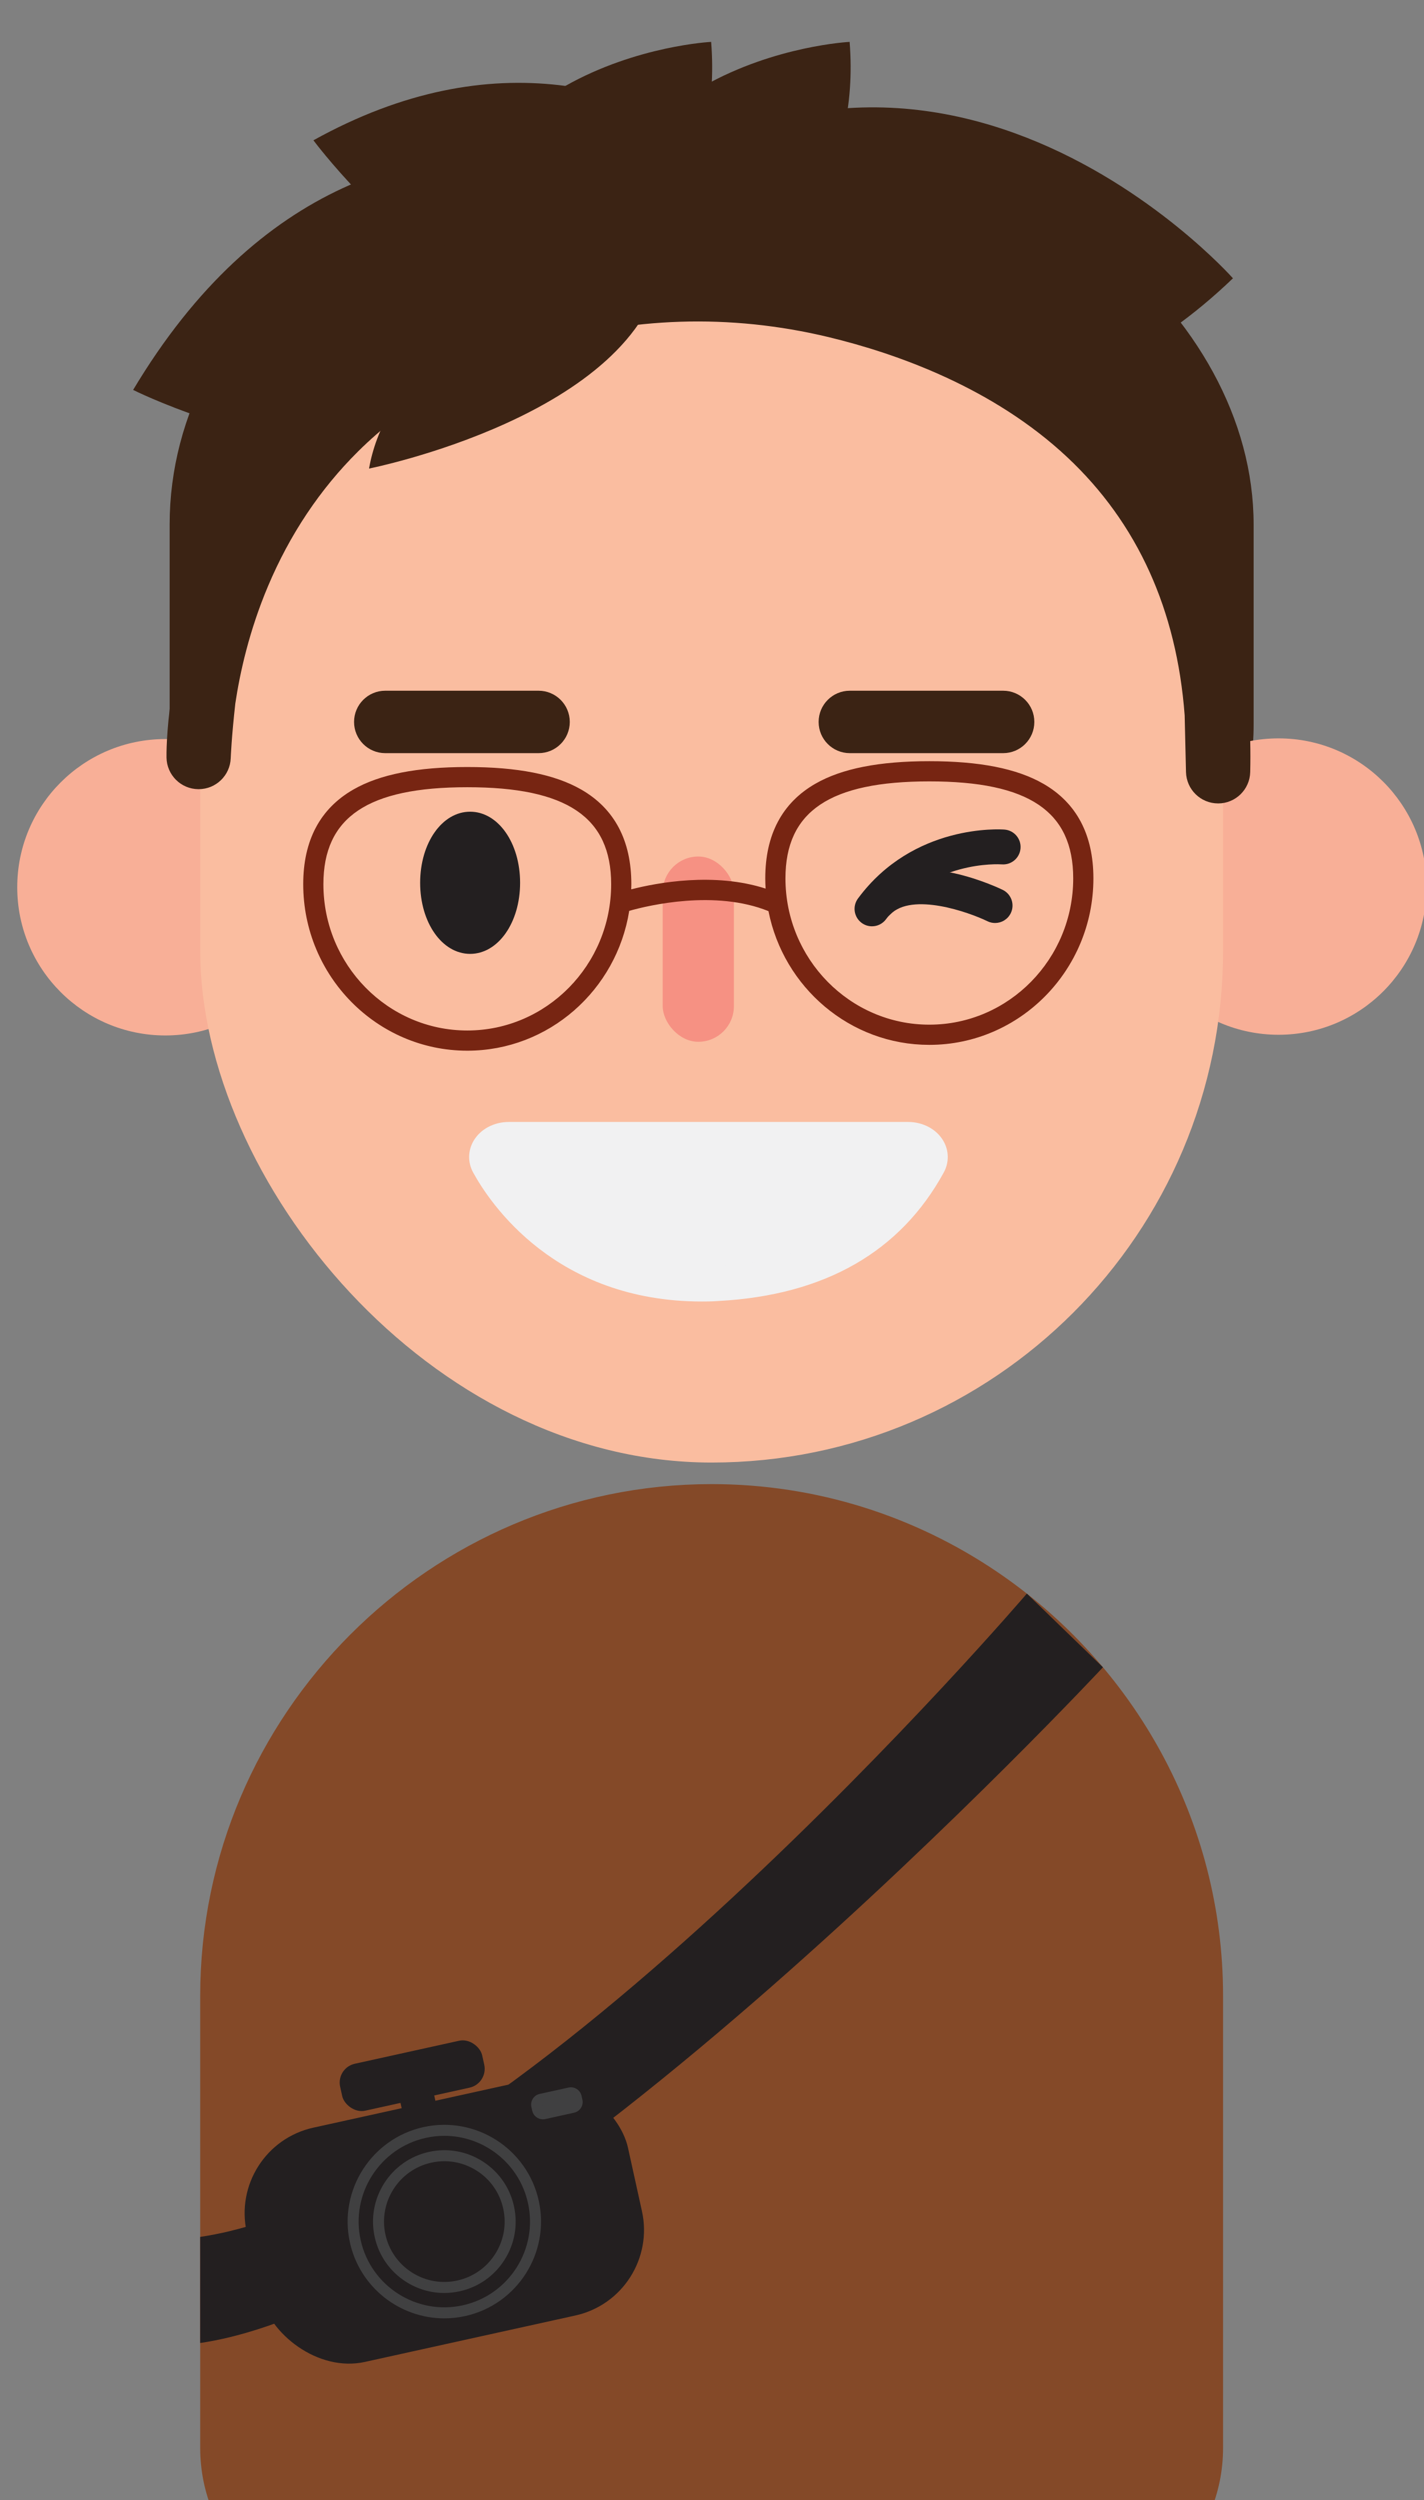 <?xml version="1.0" encoding="UTF-8"?>
<svg id="Tracy_s_Kitchen" data-name="Tracy&amp;apos;s Kitchen" xmlns="http://www.w3.org/2000/svg" width="440" height="772" xmlns:xlink="http://www.w3.org/1999/xlink" viewBox="0 -5 440 772">
  <rect x="0" y="-5" width="440" height="772" fill="#808080" stroke="none"/>
  <defs>
    <style>
      .cls-1 {
        fill: #844928;
      }

      .cls-1, .cls-2, .cls-3, .cls-4, .cls-5, .cls-6, .cls-7, .cls-8, .cls-9, .cls-10 {
        stroke-width: 0px;
      }

      .cls-2 {
        fill: #f69183;
      }

      .cls-3 {
        fill: #f8af97;
      }

      .cls-4 {
        fill: #fabda0;
      }

      .cls-5 {
        fill: none;
      }

      .cls-6 {
        fill: #f1f1f2;
      }

      .cls-7 {
        fill: #772512;
      }

      .cls-11 {
        clip-path: url(#clippath);
      }

      .cls-8 {
        fill: #404041;
      }

      .cls-9 {
        fill: #231f20;
      }

      .cls-10 {
        fill: #3b2314;
      }
    </style>
    <clipPath id="clippath">
      <rect class="cls-5" x="-48.26" y="-311.33" width="542.663" height="1080"/>
    </clipPath>
  </defs>
  <g class="cls-11">
    <g>
      <path class="cls-10" d="M134.846,102.963s91.212-14.357,84.893-95.031c0,0-91.789,4.573-84.893,95.031Z"/>
      <path class="cls-10" d="M177.634,102.963s91.212-14.357,84.893-95.031c0,0-91.789,4.573-84.893,95.031Z"/>
      <path class="cls-10" d="M229.329,343.329l-18.884-0c-86.916-0-158.028-56.143-158.028-124.762l-0-61.571c-0-68.619,71.113-124.762,158.028-124.762l18.884-0c86.916-0,158.028,59.724,158.028,124.762l-0,61.571c-0,68.619-71.113,124.762-158.028,124.762Z"/>
      <circle class="cls-3" cx="51.086" cy="268.962" r="45.761"/>
      <circle class="cls-3" cx="395.058" cy="268.75" r="45.761"/>
      <path class="cls-10" d="M171.467,72.56s112.1,101.876,209.501,8.371c0,0-100.093-112.974-209.501-8.371Z"/>
      <path class="cls-10" d="M41.14,115.393s135.147,68.414,204.189-47.618c0,0-126.522-82.304-204.189,47.618Z"/>
      <path class="cls-10" d="M96.847,38.32s84.135,113.95,183.761,58.425c0,0-71.916-120.43-183.761-58.425Z"/>
      <rect class="cls-4" x="61.859" y="52.553" width="316.057" height="394.045" rx="158.028" ry="158.028"/>
      <g>
        <path class="cls-10" d="M376.379,233.154c2.341-97.972-69.08-131.944-118.079-143.721-31.606-7.596-64.729-6.811-95.691,3.091C59.437,125.523,61.372,228.754,61.372,228.754c0,0,6.618-186.976,127.946-181.349,121.327,5.627,139.58,24.212,139.58,24.212l45.631,82.897,1.85,78.641Z"/>
        <path class="cls-10" d="M376.38,243.077h-.002c-5.389-.001-9.791-4.302-9.918-9.689l-.411-17.492c-2.452-32.645-14.605-59.397-36.243-79.687-22.974-21.543-52.826-32.081-73.823-37.127-30.368-7.299-61.609-6.298-90.349,2.895-21.85,6.988-40.363,17.905-55.025,32.448-11.734,11.638-21.105,25.668-27.852,41.7-5.754,13.671-8.621,26.542-10.049,36.115-1.147,10.206-1.409,16.613-1.418,16.866-.189,5.344-4.578,9.571-9.915,9.572-.028,0-.056,0-.084-0-5.376-.045-9.738-4.362-9.839-9.736-.011-.581-.107-7.917,1.533-19.142,1.241-11.035,3.455-26.108,7.37-42.817,10.68-45.588,28.215-79.872,52.12-101.899,21.374-19.695,47.381-28.981,77.303-27.59,51.038,2.367,90.546,7.263,117.426,14.552,20.15,5.464,26.836,10.646,28.775,12.62.634.646,1.177,1.375,1.614,2.168l45.631,82.897c.769,1.396,1.189,2.958,1.227,4.552l1.422,60.433c.438,6.056.581,12.285.429,18.678-.129,5.386-4.532,9.686-9.92,9.686ZM215.589,74.414c14.998,0,30.114,1.787,45.031,5.372,33.929,8.155,61.773,22.268,82.76,41.947,1.308,1.226,2.588,2.473,3.836,3.738l-25.929-47.105c-2.341-1.38-9.109-4.755-24.256-8.447-25.503-6.216-61.897-10.456-108.172-12.602-24.432-1.133-45.604,6.39-62.937,22.36-11.796,10.87-21.065,24.782-28.337,39.722,16.751-16.304,37.6-28.52,62.002-36.325,18.029-5.766,36.919-8.66,56.002-8.66ZM322.305,79.024h0Z"/>
      </g>
      <path class="cls-10" d="M114.028,139.68s82.711-16.412,90.741-62.481c0,0-81.571,10.809-90.741,62.481Z"/>
      <g>
        <ellipse class="cls-9" cx="145.263" cy="267.583" rx="10.055" ry="16.563"/>
        <path class="cls-9" d="M145.263,289.533c-8.659,0-15.441-9.641-15.441-21.95,0-12.308,6.783-21.95,15.441-21.95,8.659,0,15.441,9.641,15.441,21.95,0,12.308-6.783,21.95-15.441,21.95ZM145.263,256.407c-1.355,0-4.668,3.916-4.668,11.176,0,7.26,3.313,11.177,4.668,11.177,1.355,0,4.668-3.916,4.668-11.177,0-7.26-3.313-11.176-4.668-11.176Z"/>
      </g>
      <rect class="cls-2" x="204.769" y="259.469" width="21.998" height="57.21" rx="10.999" ry="10.999"/>
      <path class="cls-10" d="M166.417,227.555h-47.377c-5.323,0-9.639-4.316-9.639-9.639,0-5.323,4.316-9.639,9.639-9.639h47.377c5.323,0,9.639,4.316,9.639,9.639,0,5.323-4.316,9.639-9.639,9.639Z"/>
      <path class="cls-10" d="M309.961,227.555h-47.378c-5.323,0-9.639-4.316-9.639-9.639,0-5.323,4.316-9.639,9.639-9.639h47.378c5.323,0,9.639,4.316,9.639,9.639,0,5.323-4.316,9.639-9.639,9.639Z"/>
      <path class="cls-7" d="M322.344,236.983c-8.158-4.675-19.669-6.948-35.192-6.948-15.522,0-27.034,2.272-35.191,6.948-10.287,5.896-15.502,15.734-15.502,29.241,0,1.059.042,2.108.104,3.152-15.916-5.122-33.489-1.822-41.525.231.016-.527.04-1.053.04-1.584,0-13.508-5.216-23.346-15.502-29.241-8.157-4.675-19.668-6.948-35.191-6.948-15.523,0-27.035,2.272-35.192,6.948-10.287,5.896-15.502,15.734-15.502,29.241,0,28.345,22.741,51.405,50.694,51.405,25.192,0,46.144-18.734,50.037-43.183,6.111-1.722,26.539-6.56,43.027.091,4.646,23.518,25.164,41.293,49.704,41.293,27.953,0,50.694-23.06,50.694-51.405,0-13.508-5.216-23.346-15.502-29.241ZM144.384,313.192c-24.514,0-44.458-20.262-44.458-45.168,0-20.714,13.711-29.952,44.458-29.952,30.746,0,44.457,9.237,44.457,29.952,0,24.906-19.943,45.168-44.457,45.168ZM287.152,311.392c-24.513,0-44.457-20.262-44.457-45.168,0-20.714,13.71-29.952,44.457-29.952,30.746,0,44.457,9.238,44.457,29.952,0,24.906-19.943,45.168-44.457,45.168Z"/>
      <path class="cls-9" d="M269.433,281.019c-1.113,0-2.235-.344-3.199-1.056-2.392-1.769-2.897-5.142-1.127-7.534,17.124-23.153,44.121-21.364,45.266-21.276,2.966.227,5.186,2.817,4.959,5.783-.228,2.966-2.807,5.191-5.783,4.959-.88-.06-22.273-1.322-35.781,16.941-1.057,1.428-2.685,2.184-4.335,2.184Z"/>
      <path class="cls-9" d="M307.466,280c-.794,0-1.6-.176-2.362-.548h0c-5.65-2.754-23.298-9.045-30.037-2.076-2.066,2.139-5.478,2.197-7.616.129-2.139-2.068-2.197-5.478-.129-7.617,4.093-4.234,12.151-8.593,27.286-5.305,8.237,1.788,14.952,5.054,15.233,5.192,2.671,1.31,3.775,4.537,2.466,7.208-.935,1.908-2.85,3.017-4.841,3.017Z"/>
      <g>
        <path class="cls-6" d="M218.903,391.47c-41.926.855-61.665-25.476-67.988-37.028-1.971-3.6,1.347-7.623,6.29-7.623h123.397c4.943,0,8.261,4.023,6.29,7.623-6.323,11.552-22.168,34.508-64.983,36.882-1.002.056-2.001.146-3.005.146"/>
        <path class="cls-6" d="M216.917,396.877c-45.347,0-65.56-30.408-70.727-39.849-1.699-3.104-1.636-6.775.168-9.819,2.112-3.563,6.268-5.777,10.847-5.777h123.397c4.579,0,8.735,2.214,10.847,5.777,1.804,3.044,1.867,6.715.168,9.819-13.42,24.515-36.773,37.864-69.41,39.674-.26.014-.52.032-.78.048-.744.048-1.585.103-2.465.105-.686.014-1.37.02-2.045.02ZM155.975,352.459c5.017,8.866,22.981,34.445,62.817,33.626l.11-.001c.552,0,1.17-.04,1.825-.083.294-.019.588-.038.883-.055,28.393-1.575,48.651-12.842,60.222-33.487-.261-.129-.665-.254-1.23-.254h-123.397c-.564,0-.968.125-1.229.254Z"/>
      </g>
      <path class="cls-1" d="M61.859,750.851l-0-139.569c-0-86.916,71.113-158.028,158.028-158.028h0c32.593 0,62.964,10,88.196,27.084,42.053,28.473,69.832,76.622,69.832,130.944l-0,139.569c-0,28.362-22.992,51.354-51.354,51.354l-213.349-0c-28.362-0-51.354-22.992-51.354-51.354Z"/>
      <path class="cls-9" d="M340.796,509.818s-181.242,194.353-278.937,208.638l-0-32.761c97.695-14.286,255.428-198.632,255.428-198.632l23.509,22.754Z"/>
      <g>
        <rect class="cls-9" x="104.89" y="628.502" width="44.945" height="14.843" rx="5.953" ry="5.953" transform="translate(-133.907 42.326) rotate(-12.431)"/>
        <rect class="cls-9" x="123.301" y="632.552" width="10.667" height="18.285" transform="translate(-135.12 42.735) rotate(-12.431)"/>
        <rect class="cls-9" x="76.964" y="643.935" width="120.654" height="74.069" rx="27.041" ry="27.041" transform="translate(-143.371 45.519) rotate(-12.431)"/>
        <path class="cls-8" d="M137.286,710.851c-13.713,0-26.101-9.518-29.172-23.45-3.546-16.089,6.658-32.063,22.746-35.61,16.089-3.547,32.063,6.657,35.609,22.746v0c3.546,16.089-6.658,32.063-22.746,35.609-2.157.476-4.313.704-6.437.704ZM137.296,654.49c-1.883,0-3.791.202-5.704.624-14.256,3.143-23.298,17.298-20.156,31.555,3.143,14.257,17.3,23.298,31.555,20.155,14.256-3.142,23.298-17.298,20.156-31.555-2.721-12.344-13.7-20.78-25.851-20.78Z"/>
        <path class="cls-8" d="M137.248,703.014c-4.156,0-8.232-1.182-11.819-3.473-4.961-3.169-8.391-8.079-9.657-13.828-2.616-11.867,4.91-23.649,16.777-26.264,5.746-1.266,11.646-.22,16.607,2.949,4.961,3.169,8.391,8.079,9.657,13.828v0c1.267,5.748.22,11.646-2.949,16.607-3.169,4.961-8.079,8.391-13.828,9.657-1.591.351-3.196.524-4.787.524ZM137.329,662.327c-1.347,0-2.702.147-4.049.444-10.034,2.212-16.398,12.175-14.186,22.209,1.071,4.861,3.972,9.014,8.166,11.693,4.196,2.68,9.183,3.564,14.043,2.493,4.861-1.071,9.013-3.972,11.693-8.167,2.679-4.194,3.564-9.182,2.493-14.043h0c-1.071-4.861-3.972-9.014-8.166-11.693-3.033-1.937-6.481-2.937-9.995-2.937Z"/>
        <g>
          <rect class="cls-8" x="165.838" y="642.172" width="12.471" height="4.554" rx="2.277" ry="2.277" transform="translate(-134.694 52.151) rotate(-12.431)"/>
          <path class="cls-8" d="M167.748,649.394c-1.549,0-2.949-1.075-3.296-2.649l-.259-1.177c-.194-.88-.034-1.783.452-2.543.485-.76,1.238-1.285,2.118-1.479l8.909-1.964c1.819-.4,3.621.752,4.023,2.569l.259,1.177c.194.88.034,1.783-.452,2.543-.485.76-1.238,1.285-2.118,1.479l-8.909,1.964c-.244.054-.487.079-.727.079ZM176.372,642.883l-8.877,1.985.28,1.145,8.851-1.979-.254-1.151ZM176.652,644.029l.366,1.661-.366-1.661h0Z"/>
        </g>
      </g>
    </g>
  </g>
</svg>